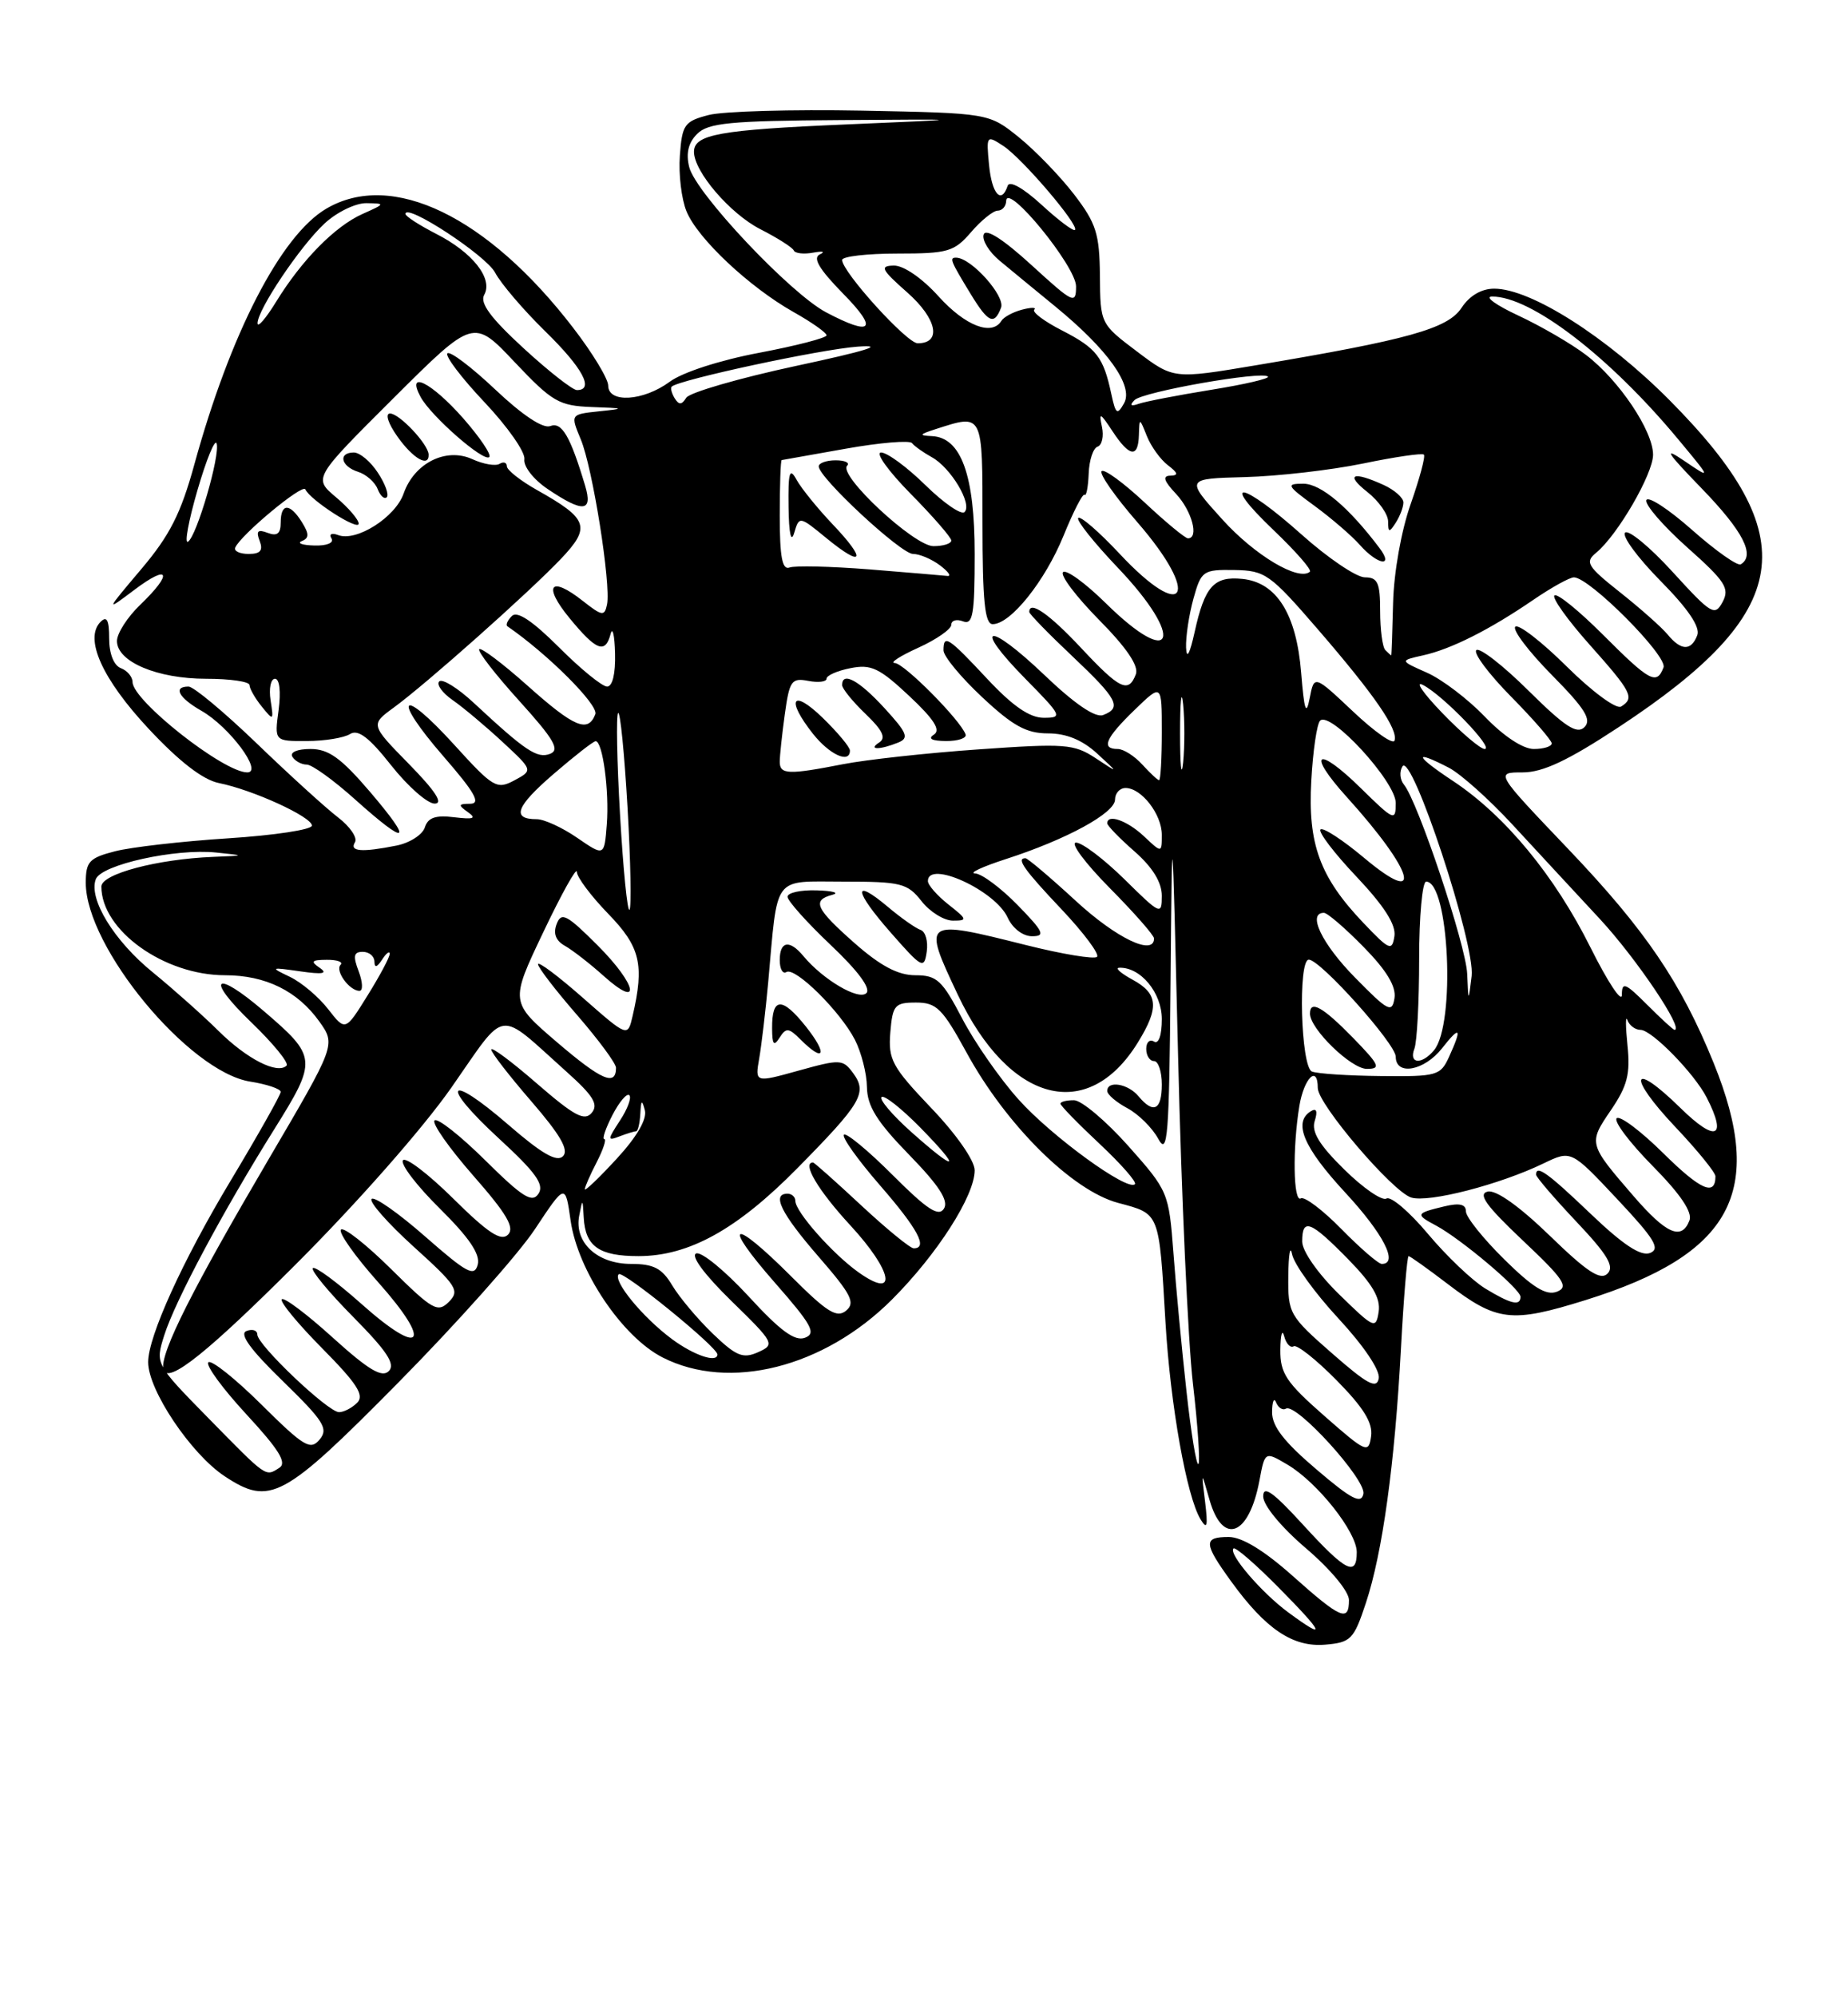 <?xml version="1.0" encoding="UTF-8" standalone="no"?>
<!DOCTYPE svg PUBLIC "-//W3C//DTD SVG 1.1//EN" "http://www.w3.org/Graphics/SVG/1.1/DTD/svg11.dtd" >
<svg xmlns="http://www.w3.org/2000/svg" xmlns:xlink="http://www.w3.org/1999/xlink" version="1.1" viewBox="0 0 237 256">
 <g >
 <path fill="currentColor"
d=" M 175.16 205.49 C 177.30 199.06 178.88 187.63 179.67 172.78 C 180.02 166.30 180.46 161.00 180.65 161.00 C 180.83 161.00 183.05 162.58 185.57 164.50 C 191.98 169.40 193.79 169.61 203.33 166.64 C 222.15 160.77 226.48 152.76 219.76 136.22 C 215.56 125.88 211.00 119.18 201.13 108.83 C 191.75 99.00 191.75 99.00 195.27 99.00 C 197.87 99.00 201.08 97.49 207.64 93.17 C 230.09 78.39 231.56 68.86 214.10 51.28 C 206.05 43.18 196.33 37.00 191.63 37.00 C 189.99 37.00 188.46 37.90 187.44 39.45 C 185.69 42.13 180.59 43.55 161.00 46.83 C 150.50 48.59 150.50 48.59 145.81 45.05 C 141.12 41.51 141.11 41.49 141.06 35.33 C 141.01 29.95 140.58 28.61 137.75 24.92 C 135.96 22.59 132.77 19.30 130.66 17.59 C 126.82 14.50 126.82 14.50 110.55 14.18 C 101.61 14.01 92.76 14.26 90.89 14.74 C 87.77 15.55 87.48 15.96 87.19 19.95 C 87.01 22.33 87.40 25.55 88.05 27.11 C 89.49 30.60 96.10 36.80 101.76 39.99 C 104.09 41.30 106.00 42.64 106.00 42.98 C 106.00 43.31 102.11 44.32 97.35 45.22 C 92.35 46.16 87.50 47.73 85.89 48.93 C 82.51 51.42 78.00 51.71 78.00 49.42 C 78.00 48.56 75.98 45.22 73.50 42.01 C 62.50 27.70 50.24 21.80 41.84 26.75 C 36.01 30.18 29.54 42.74 24.93 59.51 C 23.20 65.81 21.78 68.62 18.12 72.94 C 13.50 78.41 13.50 78.41 17.25 75.59 C 21.74 72.21 22.22 73.45 18.00 77.50 C 16.35 79.08 15.00 81.18 15.00 82.16 C 15.00 84.82 20.17 87.00 26.45 87.00 C 29.50 87.00 32.00 87.36 32.00 87.81 C 32.00 88.25 32.70 89.49 33.57 90.56 C 35.07 92.42 35.11 92.39 34.70 89.75 C 34.47 88.24 34.72 87.00 35.27 87.00 C 35.85 87.00 36.04 88.66 35.73 91.00 C 35.19 95.00 35.19 95.00 39.35 94.98 C 41.63 94.98 44.13 94.57 44.90 94.08 C 45.92 93.44 47.34 94.51 50.17 98.10 C 52.30 100.79 54.81 103.00 55.74 103.00 C 56.89 103.00 55.85 101.40 52.46 97.94 C 47.50 92.88 47.50 92.88 50.50 90.69 C 54.62 87.69 67.76 76.01 71.91 71.66 C 75.82 67.55 75.46 66.51 68.87 62.81 C 66.74 61.61 65.00 60.24 65.00 59.76 C 65.00 59.28 64.58 59.14 64.07 59.45 C 63.57 59.77 61.99 59.50 60.57 58.85 C 57.19 57.31 53.12 59.36 51.76 63.27 C 50.69 66.31 45.69 69.48 43.36 68.58 C 42.54 68.27 42.16 68.46 42.51 69.01 C 42.86 69.58 41.92 69.97 40.31 69.92 C 38.76 69.88 38.05 69.62 38.71 69.35 C 39.66 68.97 39.66 68.44 38.72 66.93 C 37.17 64.45 36.00 64.47 36.00 66.97 C 36.00 68.40 35.54 68.76 34.33 68.30 C 33.06 67.81 32.81 68.06 33.30 69.33 C 33.77 70.56 33.39 71.00 31.89 71.00 C 30.76 71.00 29.98 70.64 30.17 70.19 C 30.82 68.60 38.82 61.95 39.16 62.72 C 39.76 64.09 46.00 68.10 46.00 67.12 C 46.00 66.60 44.69 65.08 43.09 63.73 C 40.18 61.28 40.18 61.28 50.45 51.05 C 60.72 40.82 60.72 40.82 66.00 46.41 C 70.83 51.52 71.69 52.01 75.90 52.17 C 80.14 52.32 80.21 52.37 76.82 52.72 C 73.15 53.11 73.15 53.11 74.48 56.31 C 76.00 59.93 78.37 74.87 77.85 77.47 C 77.53 79.02 77.23 78.98 74.74 77.02 C 70.56 73.72 69.58 75.03 73.06 79.25 C 76.48 83.41 77.63 83.85 78.31 81.25 C 78.56 80.29 78.82 81.41 78.88 83.75 C 78.95 86.34 78.55 88.00 77.86 88.00 C 77.23 88.00 74.45 85.74 71.69 82.97 C 68.29 79.58 66.33 78.27 65.65 78.95 C 65.09 79.51 64.83 80.10 65.07 80.27 C 70.25 83.83 76.79 90.37 76.35 91.54 C 75.41 93.97 73.66 93.24 67.65 87.88 C 64.49 85.06 61.70 82.96 61.46 83.21 C 61.21 83.46 63.52 86.44 66.59 89.83 C 71.06 94.77 71.84 96.12 70.55 96.62 C 68.89 97.26 67.41 96.27 60.77 90.10 C 58.72 88.19 56.72 86.95 56.33 87.34 C 55.94 87.73 56.72 88.81 58.06 89.74 C 59.40 90.67 62.27 93.08 64.43 95.08 C 68.37 98.73 68.37 98.73 65.97 100.02 C 63.71 101.23 63.25 100.96 58.28 95.49 C 51.35 87.86 50.14 89.20 56.91 96.99 C 60.89 101.57 61.70 103.00 60.32 103.02 C 58.76 103.03 58.72 103.18 60.00 104.09 C 61.15 104.90 60.75 105.05 58.26 104.75 C 55.86 104.45 54.88 104.79 54.48 106.06 C 54.18 106.99 52.55 108.04 50.85 108.38 C 46.39 109.27 44.79 109.15 45.52 107.96 C 45.88 107.39 44.89 105.94 43.33 104.75 C 41.78 103.56 37.09 99.30 32.93 95.29 C 28.76 91.28 24.83 88.00 24.18 88.00 C 22.14 88.00 22.91 89.44 25.84 91.11 C 29.42 93.15 33.78 99.00 31.71 99.00 C 28.68 99.00 17.00 89.80 17.00 87.42 C 17.00 86.76 16.32 85.95 15.50 85.64 C 14.59 85.29 14.00 83.78 14.00 81.83 C 14.00 79.48 13.70 78.90 12.90 79.70 C 10.76 81.84 13.11 87.05 19.09 93.44 C 23.01 97.63 26.03 99.96 28.09 100.37 C 32.43 101.24 40.00 104.70 40.00 105.82 C 40.00 106.34 35.16 107.07 29.25 107.45 C 23.34 107.83 16.81 108.58 14.75 109.11 C 11.44 109.96 11.00 110.44 11.00 113.15 C 11.00 121.40 24.21 137.37 32.08 138.63 C 34.24 138.97 36.00 139.57 36.00 139.95 C 36.00 140.33 33.10 145.47 29.55 151.38 C 23.41 161.60 19.00 171.30 19.00 174.59 C 19.00 178.18 24.49 186.36 28.82 189.22 C 34.63 193.05 36.32 192.14 51.07 177.22 C 58.56 169.64 66.45 160.79 68.60 157.55 C 72.50 151.67 72.50 151.67 73.18 156.45 C 74.10 162.88 79.79 171.34 84.96 173.98 C 93.52 178.35 105.66 175.29 114.38 166.58 C 120.20 160.76 125.00 153.26 125.00 150.00 C 125.00 148.76 122.65 145.38 119.43 142.02 C 114.40 136.74 113.90 135.82 114.18 132.34 C 114.47 128.82 114.75 128.50 117.48 128.50 C 120.11 128.50 120.86 129.25 123.98 134.95 C 129.05 144.22 137.51 152.61 143.40 154.18 C 148.78 155.62 148.63 155.24 149.47 169.50 C 150.10 180.12 152.19 191.83 153.97 194.74 C 154.81 196.12 154.93 195.64 154.55 192.50 C 154.05 188.50 154.05 188.50 155.12 192.25 C 156.82 198.17 160.19 196.86 161.52 189.76 C 162.22 186.02 162.22 186.02 165.12 187.73 C 168.96 190.00 174.00 196.36 174.00 198.94 C 174.00 202.15 172.60 201.44 167.10 195.42 C 163.27 191.23 162.00 190.33 162.00 191.80 C 162.00 192.94 164.30 195.73 167.50 198.46 C 170.63 201.13 173.00 203.98 173.00 205.08 C 173.00 207.94 171.95 207.49 165.79 202.00 C 162.12 198.73 159.28 197.00 157.59 197.00 C 154.30 197.00 154.34 197.79 157.89 202.69 C 162.32 208.81 165.80 211.15 169.95 210.80 C 173.24 210.52 173.62 210.14 175.16 205.49 Z  M 47.46 101.50 C 43.74 97.15 42.14 96.00 39.82 96.00 C 38.12 96.00 37.14 96.42 37.50 97.00 C 37.84 97.55 38.67 98.00 39.34 98.00 C 40.01 98.00 42.79 100.00 45.53 102.46 C 52.30 108.53 53.12 108.13 47.46 101.50 Z  M 75.04 62.25 C 73.13 55.88 72.05 54.04 70.57 54.61 C 69.64 54.97 66.99 53.21 63.53 49.94 C 60.47 47.05 57.71 44.96 57.38 45.29 C 57.05 45.62 59.19 48.44 62.14 51.56 C 65.09 54.68 67.39 57.96 67.25 58.86 C 67.11 59.78 68.43 61.47 70.25 62.69 C 74.79 65.75 76.05 65.63 75.04 62.25 Z  M 48.46 60.59 C 47.53 59.16 46.15 58.00 45.38 58.00 C 43.33 58.00 43.71 59.77 45.91 60.47 C 46.96 60.80 48.09 61.80 48.43 62.68 C 48.77 63.56 49.30 64.04 49.60 63.73 C 49.91 63.42 49.40 62.01 48.46 60.59 Z  M 54.97 58.25 C 54.91 56.92 51.22 53.00 50.02 53.00 C 49.36 53.00 49.78 54.29 51.00 56.00 C 52.99 58.80 55.04 59.96 54.97 58.25 Z  M 59.40 53.61 C 55.34 49.01 52.05 47.36 53.93 50.86 C 55.24 53.31 62.06 59.28 62.75 58.58 C 63.05 58.28 61.54 56.05 59.40 53.61 Z  M 165.21 206.66 C 161.76 204.11 157.51 199.15 158.19 198.47 C 158.43 198.24 161.05 200.51 164.02 203.52 C 169.87 209.44 170.21 210.34 165.21 206.66 Z  M 168.82 188.33 C 164.69 184.82 163.13 182.82 163.14 181.00 C 163.15 179.62 163.39 179.07 163.66 179.76 C 163.94 180.45 164.51 180.80 164.92 180.55 C 166.21 179.75 175.22 189.65 174.85 191.47 C 174.57 192.82 173.33 192.18 168.82 188.33 Z  M 26.70 181.74 C 19.91 174.82 19.91 174.82 21.06 171.16 C 22.46 166.73 28.58 155.27 35.18 144.73 C 40.71 135.88 40.67 135.45 33.83 129.59 C 27.53 124.19 26.25 125.28 32.18 130.99 C 35.03 133.73 37.09 136.25 36.75 136.58 C 35.59 137.74 31.66 135.74 28.02 132.13 C 26.01 130.14 22.22 126.77 19.61 124.64 C 14.61 120.58 11.32 115.20 12.29 112.68 C 13.01 110.82 22.50 108.73 27.71 109.27 C 31.50 109.66 31.50 109.66 27.30 109.83 C 20.16 110.12 13.00 112.02 13.00 113.63 C 13.00 119.24 21.04 125.00 28.87 125.00 C 34.06 125.00 38.16 127.02 40.96 130.94 C 43.07 133.91 43.07 133.91 34.38 148.70 C 15.56 180.77 16.28 183.66 37.74 162.25 C 45.72 154.29 54.21 144.66 57.90 139.38 C 65.10 129.08 63.62 129.28 72.68 137.39 C 76.09 140.44 76.78 141.56 75.89 142.63 C 74.97 143.74 73.66 143.04 68.88 138.90 C 65.65 136.09 63.00 134.12 63.00 134.52 C 63.00 134.91 65.32 137.90 68.15 141.17 C 71.86 145.46 72.99 147.41 72.20 148.20 C 71.41 148.99 69.47 147.87 65.20 144.17 C 57.32 137.35 56.31 138.86 64.00 145.94 C 68.71 150.27 69.83 151.83 69.06 153.00 C 68.25 154.23 67.03 153.47 62.23 148.72 C 59.02 145.55 56.09 143.24 55.73 143.61 C 55.36 143.97 57.60 147.15 60.69 150.68 C 64.98 155.56 66.04 157.36 65.15 158.25 C 64.26 159.14 62.59 158.04 58.11 153.61 C 54.88 150.42 51.98 148.22 51.67 148.73 C 51.35 149.24 53.49 152.03 56.43 154.93 C 60.17 158.63 61.61 160.76 61.27 162.08 C 60.84 163.70 59.89 163.19 54.54 158.50 C 51.11 155.49 48.02 153.32 47.66 153.67 C 47.30 154.03 49.74 156.79 53.07 159.81 C 58.58 164.79 58.99 165.43 57.57 166.86 C 56.14 168.29 55.47 167.91 50.19 162.69 C 47.00 159.53 44.09 157.24 43.73 157.60 C 43.37 157.96 45.52 161.01 48.51 164.36 C 55.54 172.26 54.16 174.08 46.38 167.15 C 43.22 164.34 40.41 162.26 40.12 162.54 C 39.84 162.82 42.18 165.65 45.32 168.82 C 49.64 173.19 50.74 174.86 49.86 175.74 C 48.98 176.62 47.25 175.58 42.68 171.45 C 39.37 168.45 36.43 166.24 36.14 166.53 C 35.85 166.82 38.18 169.65 41.32 172.82 C 45.78 177.33 46.76 178.84 45.81 179.79 C 45.14 180.46 44.10 181.00 43.48 181.00 C 42.07 181.00 33.00 172.38 33.00 171.05 C 33.00 170.51 32.37 170.30 31.61 170.60 C 30.65 170.97 32.10 172.97 36.27 177.02 C 41.52 182.13 42.15 183.12 40.99 184.51 C 39.81 185.93 38.98 185.43 33.53 180.03 C 30.15 176.68 27.09 174.25 26.72 174.61 C 26.35 174.98 28.55 177.98 31.60 181.28 C 35.77 185.79 36.83 187.49 35.83 188.13 C 34.01 189.28 34.31 189.49 26.70 181.74 Z  M 152.16 178.30 C 151.56 172.91 150.81 164.95 150.49 160.61 C 149.90 152.83 149.82 152.64 144.70 146.88 C 141.84 143.67 138.71 141.04 137.75 141.02 C 136.79 141.01 136.00 141.21 136.00 141.46 C 136.00 141.71 138.26 144.03 141.02 146.61 C 143.77 149.19 145.82 151.52 145.55 151.78 C 144.60 152.73 134.90 145.68 130.66 140.96 C 128.27 138.31 125.01 133.63 123.41 130.57 C 120.83 125.63 120.15 125.00 117.39 125.00 C 115.18 125.00 112.94 123.82 109.64 120.92 C 104.59 116.47 104.09 115.39 106.75 114.69 C 107.71 114.44 106.81 114.18 104.75 114.12 C 102.69 114.05 101.00 114.42 101.00 114.94 C 101.00 115.46 103.49 118.24 106.53 121.12 C 110.02 124.42 111.71 126.69 111.11 127.29 C 110.13 128.27 105.55 125.57 103.04 122.55 C 101.26 120.40 100.00 120.61 100.00 123.06 C 100.00 124.19 100.38 124.88 100.85 124.59 C 101.97 123.90 107.75 129.61 109.64 133.27 C 110.46 134.87 111.16 137.59 111.18 139.33 C 111.22 141.78 112.45 143.76 116.58 148.00 C 120.43 151.95 121.69 153.90 121.06 154.91 C 120.38 156.00 118.91 155.04 114.48 150.61 C 111.34 147.47 108.52 145.14 108.23 145.44 C 107.93 145.74 110.01 148.65 112.84 151.91 C 117.71 157.51 119.05 160.00 117.18 160.00 C 116.73 160.00 113.71 157.53 110.45 154.50 C 107.20 151.47 104.42 149.00 104.27 149.00 C 102.80 149.00 104.92 152.58 109.02 157.02 C 114.53 162.98 115.18 166.69 110.08 163.06 C 106.77 160.70 102.00 155.31 102.00 153.92 C 102.00 153.42 101.55 153.00 101.00 153.00 C 98.92 153.00 100.17 155.53 104.98 161.07 C 109.18 165.90 109.73 166.98 108.51 167.99 C 107.32 168.98 106.05 168.18 101.47 163.60 C 93.85 155.98 92.45 156.51 99.37 164.40 C 104.11 169.80 104.72 170.90 103.24 171.46 C 101.95 171.96 100.07 170.59 96.00 166.15 C 92.97 162.87 89.95 160.39 89.28 160.66 C 88.55 160.95 90.35 163.38 93.77 166.72 C 99.33 172.14 99.42 172.33 97.21 173.32 C 95.28 174.18 94.41 173.82 91.39 170.92 C 89.44 169.04 87.11 166.26 86.21 164.75 C 84.90 162.56 83.83 162.00 80.94 162.00 C 76.59 162.00 73.63 159.26 74.28 155.83 C 74.71 153.58 74.73 153.59 74.86 156.05 C 75.06 159.76 76.83 161.00 81.88 161.00 C 88.34 161.00 94.50 157.60 102.23 149.76 C 110.48 141.40 111.26 140.08 109.43 137.57 C 108.10 135.75 107.77 135.74 102.43 137.22 C 96.82 138.78 96.82 138.78 97.37 135.64 C 97.67 133.91 98.18 129.57 98.51 126.00 C 99.78 111.94 98.99 113.00 108.15 113.00 C 115.56 113.00 116.37 113.20 118.18 115.50 C 119.26 116.88 121.07 118.00 122.21 118.00 C 124.11 118.00 124.06 117.84 121.63 115.93 C 120.19 114.79 119.00 113.44 119.00 112.93 C 119.00 110.18 127.65 114.13 129.23 117.61 C 129.86 118.99 131.18 120.00 132.36 120.00 C 134.11 120.00 133.84 119.42 130.50 116.00 C 128.35 113.80 125.90 111.98 125.05 111.95 C 124.20 111.92 125.97 111.09 129.00 110.11 C 136.80 107.59 143.00 104.21 143.00 102.48 C 143.00 101.67 143.61 101.00 144.35 101.00 C 146.39 101.00 149.00 104.37 149.00 107.00 C 149.00 109.35 149.00 109.35 146.69 107.17 C 144.55 105.17 142.00 104.27 142.00 105.53 C 142.00 105.82 143.57 107.44 145.50 109.13 C 147.82 111.17 149.00 113.09 149.00 114.82 C 149.00 117.33 148.83 117.26 144.22 112.71 C 141.58 110.12 138.79 108.00 138.00 108.00 C 137.21 108.00 139.14 110.60 142.28 113.78 C 145.43 116.96 148.00 119.88 148.00 120.28 C 148.00 122.57 143.19 120.27 138.00 115.50 C 134.71 112.47 131.79 110.00 131.51 110.00 C 130.29 110.00 131.32 111.46 136.16 116.57 C 138.99 119.57 141.03 122.30 140.69 122.64 C 140.35 122.98 136.25 122.30 131.57 121.13 C 118.33 117.81 118.28 117.85 122.84 127.51 C 129.40 141.36 139.49 144.04 145.92 133.63 C 148.69 129.15 148.54 127.36 145.25 125.57 C 143.74 124.75 142.96 124.06 143.53 124.04 C 146.26 123.93 149.00 127.23 149.00 130.62 C 149.00 132.70 148.59 133.87 148.00 133.50 C 147.45 133.16 147.00 133.58 147.00 134.44 C 147.00 135.30 147.45 136.00 148.00 136.00 C 148.55 136.00 149.00 137.35 149.00 139.00 C 149.00 142.29 147.93 142.82 146.00 140.50 C 144.67 138.90 142.00 138.45 142.00 139.83 C 142.00 140.29 143.16 141.28 144.58 142.04 C 146.00 142.80 147.78 144.56 148.54 145.96 C 149.75 148.19 149.94 145.77 150.12 126.00 C 150.32 103.50 150.32 103.50 151.09 135.50 C 151.51 153.10 152.36 171.93 152.99 177.35 C 153.62 182.76 153.93 187.40 153.69 187.65 C 153.44 187.89 152.75 183.69 152.16 178.30 Z  M 103.34 131.56 C 100.28 127.73 98.99 127.80 99.02 131.81 C 99.03 133.90 99.24 134.16 99.98 133.00 C 100.81 131.69 101.15 131.72 102.68 133.25 C 105.73 136.30 106.19 135.14 103.34 131.56 Z  M 118.06 119.19 C 117.44 118.98 115.57 117.67 113.92 116.28 C 109.32 112.41 109.48 114.13 114.24 119.54 C 118.25 124.11 118.52 124.25 118.85 121.98 C 119.04 120.65 118.69 119.40 118.06 119.19 Z  M 169.83 181.47 C 164.94 177.18 164.17 176.02 164.20 173.00 C 164.22 171.07 164.44 170.29 164.69 171.26 C 164.94 172.23 165.49 172.81 165.91 172.56 C 166.32 172.30 168.80 174.26 171.42 176.92 C 174.89 180.44 176.08 182.38 175.84 184.09 C 175.52 186.33 175.22 186.20 169.83 181.47 Z  M 170.83 173.46 C 165.33 168.65 165.17 168.35 165.22 163.50 C 165.25 160.75 165.47 159.52 165.71 160.77 C 165.95 162.02 168.62 165.72 171.65 168.99 C 174.92 172.52 177.02 175.65 176.82 176.68 C 176.55 178.07 175.36 177.43 170.83 173.46 Z  M 86.21 171.66 C 82.43 168.87 78.54 164.13 79.35 163.32 C 79.87 162.79 92.00 172.65 92.00 173.60 C 92.00 174.73 89.02 173.73 86.21 171.66 Z  M 171.72 165.88 C 169.01 163.23 167.00 160.35 167.00 159.13 C 167.00 156.06 168.05 156.46 172.88 161.38 C 176.01 164.57 177.07 166.39 176.81 168.13 C 176.46 170.39 176.23 170.29 171.72 165.88 Z  M 190.46 165.14 C 188.80 164.12 185.49 160.97 183.12 158.14 C 180.75 155.31 178.36 153.28 177.81 153.62 C 177.26 153.96 174.83 152.29 172.41 149.91 C 169.19 146.75 168.16 145.06 168.61 143.67 C 169.01 142.41 168.83 141.98 168.11 142.43 C 165.81 143.85 167.17 147.07 172.50 152.83 C 177.43 158.15 179.40 162.00 177.21 162.00 C 176.77 162.00 174.45 159.99 172.04 157.54 C 169.64 155.09 167.29 153.32 166.83 153.60 C 165.86 154.20 165.75 147.17 166.64 141.75 C 167.24 138.16 169.00 136.44 169.00 139.45 C 169.00 141.52 178.56 152.72 180.98 153.49 C 183.19 154.19 192.33 151.84 197.97 149.11 C 201.50 147.41 201.50 147.41 207.39 153.68 C 212.19 158.79 212.98 160.07 211.61 160.60 C 210.43 161.05 208.17 159.56 204.04 155.62 C 198.48 150.31 197.00 149.25 197.00 150.56 C 197.00 150.87 199.33 153.58 202.17 156.59 C 206.15 160.80 207.07 162.33 206.16 163.24 C 205.25 164.15 203.54 163.03 198.74 158.37 C 194.83 154.59 191.86 152.48 190.79 152.73 C 189.50 153.03 190.58 154.54 195.29 158.99 C 200.57 163.97 201.23 164.95 199.67 165.56 C 198.31 166.09 196.60 165.05 192.92 161.42 C 190.22 158.76 188.00 155.99 188.00 155.27 C 188.00 154.35 187.18 154.16 185.25 154.62 C 181.54 155.51 181.48 155.65 184.16 157.08 C 187.33 158.77 195.00 165.23 195.00 166.21 C 195.00 167.44 193.76 167.15 190.46 165.14 Z  M 209.50 153.31 C 203.70 146.60 203.69 146.55 206.58 142.31 C 208.70 139.20 209.10 137.67 208.72 134.00 C 208.47 131.53 208.46 130.06 208.71 130.75 C 208.96 131.44 209.72 132.00 210.39 132.00 C 211.83 132.00 217.29 137.58 218.88 140.68 C 221.54 145.87 220.05 146.46 215.52 142.02 C 209.19 135.81 208.62 137.85 214.84 144.43 C 217.68 147.43 220.00 150.28 220.00 150.77 C 220.00 153.37 218.09 152.53 213.33 147.83 C 210.43 144.96 207.73 142.94 207.33 143.33 C 206.94 143.73 209.02 146.48 211.95 149.45 C 215.50 153.04 217.07 155.37 216.67 156.42 C 215.67 159.03 213.71 158.18 209.50 153.31 Z  M 75.00 152.43 C 75.00 152.14 75.69 150.57 76.53 148.95 C 77.36 147.33 77.80 146.00 77.50 146.00 C 77.20 146.00 77.67 144.61 78.55 142.91 C 79.43 141.21 80.40 140.07 80.71 140.38 C 81.02 140.68 80.48 142.15 79.51 143.62 C 77.88 146.12 77.87 146.26 79.46 145.65 C 80.40 145.29 81.35 145.00 81.58 145.00 C 81.81 145.00 82.05 143.99 82.12 142.75 C 82.21 140.98 82.33 140.89 82.70 142.30 C 83.00 143.44 81.68 145.71 79.08 148.53 C 76.84 150.96 75.00 152.72 75.00 152.43 Z  M 116.88 145.10 C 114.47 142.95 112.75 140.94 113.06 140.62 C 113.37 140.30 115.60 142.06 118.02 144.52 C 123.43 150.04 122.79 150.36 116.88 145.10 Z  M 71.45 133.60 C 65.41 128.43 65.41 128.43 69.68 119.47 C 72.03 114.53 73.97 111.06 73.98 111.75 C 73.99 112.44 75.80 114.85 78.00 117.12 C 82.12 121.36 82.66 123.63 81.13 130.22 C 80.50 132.94 80.50 132.94 74.75 127.89 C 71.59 125.11 69.00 123.17 69.00 123.59 C 69.00 124.00 71.25 126.93 74.00 130.09 C 76.75 133.26 79.00 136.30 79.00 136.86 C 79.00 139.27 77.14 138.46 71.45 133.60 Z  M 76.66 121.19 C 72.69 117.22 71.99 116.85 71.39 118.43 C 70.92 119.65 71.27 120.57 72.45 121.23 C 73.42 121.78 75.63 123.49 77.36 125.04 C 82.32 129.50 81.74 126.27 76.66 121.19 Z  M 168.25 137.34 C 166.82 136.76 166.44 123.00 167.85 123.00 C 169.33 123.00 179.00 133.80 179.00 135.44 C 179.00 137.92 182.65 137.26 184.93 134.37 C 187.27 131.39 187.54 131.72 185.84 135.45 C 184.74 137.87 184.29 138.00 177.09 137.92 C 172.92 137.88 168.94 137.62 168.25 137.34 Z  M 173.50 133.00 C 169.64 129.05 168.00 128.13 168.00 129.92 C 168.00 131.88 173.28 137.00 175.29 137.00 C 177.15 137.00 176.92 136.51 173.50 133.00 Z  M 181.39 134.42 C 181.73 133.55 182.00 128.37 182.00 122.92 C 182.00 117.46 182.41 113.00 182.90 113.00 C 185.84 113.00 186.69 131.26 183.91 134.61 C 182.34 136.50 180.64 136.37 181.39 134.42 Z  M 42.08 129.34 C 40.87 127.78 38.67 125.92 37.19 125.21 C 34.61 123.98 34.66 123.95 38.50 124.50 C 41.40 124.92 42.09 124.79 41.00 124.05 C 39.78 123.22 39.96 123.03 41.92 123.02 C 43.25 123.01 44.04 123.30 43.68 123.66 C 42.93 124.41 44.81 127.00 46.10 127.00 C 46.57 127.00 46.52 125.88 46.00 124.50 C 45.25 122.53 45.36 122.00 46.52 122.00 C 47.34 122.00 48.01 122.56 48.02 123.25 C 48.03 124.08 48.35 124.00 49.00 123.00 C 49.53 122.17 49.98 121.84 49.98 122.25 C 49.99 122.67 48.71 125.07 47.14 127.59 C 44.29 132.18 44.29 132.18 42.08 129.34 Z  M 211.23 128.77 C 208.43 125.97 208.00 125.80 208.00 127.52 C 208.00 128.61 206.20 125.89 204.00 121.49 C 199.39 112.24 193.03 104.53 186.34 100.10 C 181.44 96.86 181.18 96.01 185.81 98.40 C 187.31 99.18 190.96 102.44 193.93 105.65 C 196.91 108.87 201.96 114.33 205.17 117.78 C 209.87 122.85 216.03 132.00 214.75 132.00 C 214.59 132.00 213.01 130.55 211.23 128.77 Z  M 173.75 125.27 C 169.51 120.95 167.62 117.00 169.79 117.00 C 170.23 117.00 172.52 118.97 174.88 121.38 C 177.82 124.37 179.07 126.44 178.84 127.93 C 178.53 129.89 178.03 129.63 173.75 125.27 Z  M 188.16 124.80 C 188.00 121.14 181.83 102.70 180.04 100.55 C 179.53 99.93 179.45 98.89 179.86 98.23 C 181.05 96.31 189.23 121.08 188.73 125.11 C 188.32 128.50 188.32 128.50 188.16 124.80 Z  M 174.87 118.31 C 169.26 112.43 167.71 108.19 168.17 100.06 C 168.38 96.23 168.89 92.77 169.30 92.37 C 170.61 91.06 179.00 100.18 179.00 102.92 C 179.00 105.30 178.79 105.21 174.52 101.02 C 168.88 95.48 167.49 96.38 172.73 102.17 C 181.35 111.69 182.71 116.46 174.96 109.97 C 172.19 107.65 169.66 106.00 169.35 106.32 C 169.04 106.63 171.11 109.36 173.97 112.37 C 177.53 116.14 179.05 118.53 178.83 119.99 C 178.53 121.94 178.19 121.80 174.87 118.31 Z  M 79.52 104.48 C 79.12 97.55 79.01 91.66 79.27 91.39 C 79.54 91.13 80.08 96.59 80.48 103.52 C 80.88 110.45 80.99 116.34 80.73 116.61 C 80.46 116.87 79.92 111.41 79.52 104.48 Z  M 74.03 107.39 C 72.12 106.07 69.78 105.00 68.84 105.00 C 65.55 105.00 66.16 103.37 71.00 99.20 C 73.68 96.89 76.10 95.00 76.39 95.00 C 77.29 95.00 78.15 101.38 77.82 105.66 C 77.50 109.77 77.50 109.77 74.03 107.39 Z  M 151.34 94.00 C 151.34 89.88 151.51 88.19 151.73 90.25 C 151.94 92.31 151.94 95.69 151.73 97.75 C 151.51 99.81 151.34 98.12 151.34 94.00 Z  M 146.50 98.00 C 145.50 96.90 144.08 96.00 143.35 96.00 C 141.17 96.00 141.77 94.61 145.50 91.00 C 149.00 87.61 149.00 87.61 149.00 93.80 C 149.00 97.21 148.84 100.00 148.65 100.00 C 148.47 100.00 147.50 99.10 146.50 98.00 Z  M 100.00 97.64 C 100.00 96.89 100.29 94.15 100.65 91.55 C 101.24 87.26 101.51 86.86 103.65 87.27 C 104.94 87.52 106.00 87.39 106.00 86.99 C 106.00 86.58 107.38 85.97 109.07 85.64 C 111.70 85.11 112.77 85.61 116.59 89.19 C 119.79 92.19 120.68 93.58 119.77 94.16 C 118.95 94.68 119.51 94.97 121.33 94.98 C 122.89 94.99 124.02 94.60 123.83 94.12 C 123.12 92.23 115.93 85.00 114.75 84.98 C 114.06 84.97 115.41 84.09 117.75 83.03 C 120.09 81.97 122.00 80.64 122.00 80.08 C 122.00 79.52 122.67 79.32 123.50 79.64 C 124.77 80.12 125.00 78.78 125.00 71.01 C 125.00 60.89 123.26 56.08 119.53 55.90 C 117.81 55.82 117.88 55.68 120.00 55.00 C 126.12 53.04 126.00 52.80 126.00 67.00 C 126.00 77.07 126.30 80.00 127.31 80.00 C 129.61 80.00 134.03 74.47 136.40 68.65 C 137.66 65.55 138.87 63.20 139.09 63.42 C 139.32 63.64 139.55 62.42 139.62 60.71 C 139.68 58.99 140.20 57.43 140.76 57.25 C 141.33 57.06 141.58 55.91 141.32 54.70 C 140.91 52.80 141.09 52.87 142.66 55.25 C 144.85 58.59 145.98 58.75 146.06 55.75 C 146.13 53.52 146.13 53.52 147.09 55.91 C 147.62 57.23 148.83 58.91 149.78 59.63 C 151.09 60.63 151.16 60.94 150.08 60.97 C 149.05 60.99 149.26 61.65 150.83 63.31 C 152.86 65.48 153.80 69.00 152.35 69.00 C 152.00 69.00 149.49 66.93 146.79 64.40 C 144.08 61.87 141.60 60.06 141.28 60.39 C 140.95 60.72 143.01 63.65 145.84 66.91 C 154.09 76.40 152.02 80.01 143.54 70.93 C 140.93 68.15 138.57 66.10 138.28 66.39 C 138.00 66.67 140.29 69.55 143.38 72.79 C 152.03 81.86 150.60 85.97 141.81 77.31 C 139.19 74.73 136.72 72.94 136.33 73.34 C 135.94 73.73 138.02 76.48 140.95 79.45 C 144.50 83.04 146.07 85.37 145.67 86.42 C 144.72 88.90 143.61 88.36 138.60 83.00 C 134.54 78.67 132.00 76.91 132.00 78.44 C 132.00 78.69 134.47 81.23 137.50 84.09 C 143.34 89.61 143.92 90.71 141.47 91.65 C 140.47 92.03 137.81 90.22 133.92 86.50 C 126.64 79.56 124.61 80.00 131.52 87.02 C 136.20 91.77 136.31 92.00 133.85 92.00 C 132.05 92.00 129.87 90.50 126.60 87.00 C 121.58 81.63 121.00 81.26 121.00 83.36 C 121.00 84.11 123.23 86.81 125.96 89.36 C 129.89 93.04 131.63 94.00 134.40 94.00 C 136.75 94.00 138.80 94.84 140.69 96.57 C 143.50 99.15 143.50 99.15 140.50 97.17 C 137.73 95.35 136.58 95.27 125.50 96.05 C 118.90 96.51 111.08 97.37 108.11 97.95 C 101.10 99.32 100.00 99.28 100.00 97.64 Z  M 109.00 96.20 C 109.00 95.75 107.42 93.87 105.50 92.00 C 101.60 88.22 100.75 89.60 104.25 94.04 C 106.39 96.74 109.00 97.93 109.00 96.20 Z  M 115.18 95.18 C 116.62 94.60 116.36 93.96 113.42 90.75 C 110.15 87.19 108.00 86.03 108.00 87.81 C 108.00 88.26 109.35 89.92 111.00 91.50 C 113.19 93.60 113.67 94.59 112.75 95.17 C 111.25 96.13 112.83 96.13 115.18 95.18 Z  M 173.52 91.19 C 168.54 86.50 168.54 86.50 167.96 89.50 C 167.51 91.81 167.26 91.07 166.87 86.24 C 166.27 78.70 163.72 74.64 159.32 74.20 C 155.68 73.83 154.50 75.15 153.21 81.00 C 152.58 83.84 152.18 84.58 152.11 83.00 C 152.06 81.62 152.48 78.81 153.05 76.75 C 154.05 73.16 154.27 73.00 158.30 73.06 C 162.26 73.13 162.87 73.56 169.00 80.65 C 176.30 89.10 179.34 93.51 178.84 94.93 C 178.65 95.46 176.26 93.78 173.52 91.19 Z  M 184.96 91.38 C 182.51 88.84 181.40 87.23 182.50 87.80 C 185.09 89.14 191.70 96.00 190.40 96.00 C 189.86 96.00 187.41 93.92 184.96 91.38 Z  M 190.45 91.88 C 188.28 89.62 184.93 87.07 183.00 86.22 C 179.50 84.67 179.50 84.67 182.50 84.00 C 186.11 83.20 191.04 80.72 196.68 76.86 C 198.98 75.29 201.31 74.00 201.85 74.00 C 203.85 74.00 213.90 84.10 213.34 85.55 C 212.46 87.84 211.58 87.36 205.58 81.36 C 202.48 78.26 199.68 75.99 199.35 76.32 C 199.02 76.64 201.06 79.49 203.88 82.65 C 209.28 88.71 209.67 89.47 207.90 90.56 C 207.29 90.94 204.19 88.66 200.93 85.43 C 197.70 82.23 194.73 79.94 194.33 80.33 C 193.94 80.73 196.05 83.51 199.02 86.52 C 203.26 90.81 204.16 92.24 203.20 93.20 C 202.24 94.16 200.70 93.15 196.02 88.52 C 192.74 85.27 189.73 82.94 189.33 83.33 C 188.94 83.73 190.95 86.41 193.81 89.31 C 196.66 92.20 199.00 94.89 199.00 95.28 C 199.00 95.68 197.97 96.00 196.70 96.00 C 195.32 96.00 192.83 94.36 190.45 91.88 Z  M 177.67 83.33 C 177.30 82.97 177.00 80.72 177.00 78.33 C 177.00 74.69 176.69 74.00 175.04 74.00 C 173.96 74.00 170.30 71.53 166.91 68.50 C 159.26 61.67 156.25 61.19 163.31 67.93 C 166.15 70.64 168.26 73.04 167.99 73.28 C 166.54 74.53 160.92 71.18 156.77 66.59 C 152.03 61.35 152.03 61.35 159.67 61.15 C 163.87 61.04 170.66 60.26 174.76 59.42 C 178.85 58.57 182.39 58.05 182.61 58.27 C 182.83 58.49 182.06 61.33 180.92 64.59 C 179.71 68.00 178.76 73.36 178.66 77.25 C 178.57 80.96 178.46 84.00 178.42 84.00 C 178.37 84.00 178.03 83.70 177.67 83.33 Z  M 176.92 70.25 C 172.99 65.03 169.40 62.00 167.15 62.00 C 164.89 62.00 165.00 62.22 168.60 64.85 C 170.74 66.42 173.36 68.67 174.40 69.85 C 176.68 72.42 178.81 72.75 176.92 70.25 Z  M 179.98 64.41 C 179.99 63.81 178.85 62.80 177.45 62.16 C 173.48 60.35 172.47 60.79 175.37 63.07 C 176.81 64.21 178.01 65.90 178.02 66.82 C 178.03 68.27 178.16 68.30 179.00 67.00 C 179.53 66.17 179.98 65.01 179.98 64.41 Z  M 213.87 81.33 C 213.12 80.42 210.38 77.99 207.78 75.93 C 203.55 72.58 203.23 72.05 204.70 70.85 C 207.45 68.59 212.00 60.75 212.00 58.28 C 212.00 55.22 207.63 48.72 203.41 45.50 C 201.55 44.08 197.66 41.82 194.77 40.47 C 191.87 39.12 190.33 38.02 191.35 38.01 C 196.34 37.98 206.39 45.68 215.21 56.29 C 219.50 61.45 219.50 61.45 216.00 59.07 C 213.24 57.20 213.72 57.95 218.25 62.62 C 223.55 68.09 225.14 71.19 223.25 72.33 C 222.84 72.58 220.03 70.60 217.00 67.92 C 213.97 65.24 211.34 63.53 211.14 64.11 C 210.94 64.69 213.30 67.41 216.38 70.16 C 221.26 74.50 221.85 75.41 220.92 77.15 C 219.92 79.02 219.48 78.75 214.53 73.33 C 211.61 70.12 208.85 67.85 208.41 68.27 C 207.98 68.70 210.02 71.48 212.95 74.45 C 216.50 78.04 218.07 80.37 217.67 81.42 C 216.89 83.45 215.60 83.43 213.87 81.33 Z  M 111.50 72.98 C 106.55 72.59 101.94 72.48 101.25 72.74 C 100.32 73.09 100.00 71.38 100.00 66.11 C 100.00 62.20 100.11 58.98 100.25 58.97 C 100.39 58.95 104.09 58.29 108.47 57.51 C 112.85 56.73 116.68 56.41 116.97 56.80 C 117.26 57.18 118.40 57.99 119.50 58.60 C 121.94 59.94 124.73 64.61 123.70 65.63 C 123.29 66.04 121.04 64.49 118.69 62.19 C 116.34 59.88 113.78 58.00 113.00 58.00 C 112.21 58.00 113.92 60.38 116.78 63.28 C 119.65 66.19 122.00 68.89 122.00 69.28 C 122.00 69.68 120.97 70.00 119.71 70.00 C 117.23 70.00 107.45 60.89 108.64 59.69 C 109.02 59.31 108.36 59.00 107.17 59.00 C 105.98 59.00 105.00 59.35 105.00 59.78 C 105.00 61.22 115.54 71.00 117.09 71.00 C 117.93 71.00 119.49 71.66 120.56 72.47 C 121.63 73.28 122.05 73.88 121.50 73.82 C 120.95 73.76 116.45 73.38 111.50 72.98 Z  M 106.81 67.23 C 104.86 65.18 102.77 62.60 102.16 61.50 C 101.26 59.86 101.07 60.48 101.13 65.00 C 101.17 68.37 101.45 69.65 101.85 68.31 C 102.50 66.13 102.52 66.13 105.99 68.98 C 110.72 72.85 111.19 71.83 106.81 67.23 Z  M 25.32 62.84 C 26.46 58.91 27.57 56.21 27.78 56.83 C 28.27 58.31 25.23 68.74 24.11 69.43 C 23.63 69.73 24.18 66.76 25.32 62.84 Z  M 142.52 50.49 C 141.51 45.76 140.64 44.64 136.23 42.37 C 133.95 41.21 132.33 40.00 132.64 39.69 C 132.95 39.39 132.25 39.38 131.08 39.69 C 129.92 39.99 128.72 40.64 128.43 41.12 C 127.21 43.10 123.79 41.77 120.38 38.00 C 118.26 35.65 115.89 34.02 114.63 34.04 C 112.78 34.08 113.01 34.53 116.37 37.50 C 120.17 40.86 120.81 44.00 117.69 44.00 C 116.30 44.00 108.00 34.84 108.00 33.32 C 108.00 32.87 111.19 32.50 115.09 32.50 C 121.58 32.50 122.37 32.27 124.54 29.75 C 125.84 28.24 127.38 27.00 127.95 27.00 C 128.53 27.00 129.02 26.44 129.04 25.75 C 129.12 23.29 138.00 34.14 138.00 36.70 C 138.00 39.05 137.66 38.89 132.29 33.98 C 128.64 30.65 126.42 29.23 126.15 30.06 C 125.91 30.77 126.84 32.29 128.22 33.43 C 129.59 34.57 132.79 37.20 135.32 39.27 C 142.08 44.80 145.40 49.46 144.16 51.68 C 143.28 53.25 143.08 53.10 142.52 50.49 Z  M 128.38 39.44 C 128.95 37.97 124.62 33.11 122.67 33.03 C 121.71 33.00 121.84 33.34 124.52 37.74 C 126.74 41.37 127.51 41.72 128.38 39.44 Z  M 86.52 51.04 C 86.13 50.39 85.96 49.72 86.15 49.55 C 87.14 48.66 105.24 44.77 110.00 44.43 C 113.71 44.16 111.16 44.96 102.14 46.89 C 94.78 48.47 88.43 50.31 88.01 50.98 C 87.43 51.91 87.07 51.93 86.52 51.04 Z  M 145.50 51.28 C 146.56 50.21 161.85 47.52 162.61 48.27 C 162.85 48.52 159.58 49.28 155.34 49.96 C 151.10 50.65 146.92 51.45 146.06 51.75 C 145.01 52.12 144.83 51.96 145.50 51.28 Z  M 67.13 44.62 C 62.91 40.74 61.51 38.84 62.10 37.79 C 63.26 35.71 60.61 32.35 55.93 29.97 C 53.77 28.86 52.00 27.72 52.00 27.42 C 52.00 25.97 62.33 32.73 63.50 34.95 C 64.24 36.35 67.13 39.73 69.92 42.46 C 74.72 47.15 76.26 50.00 73.99 50.00 C 73.44 50.00 70.35 47.58 67.13 44.62 Z  M 33.03 41.45 C 32.98 39.76 38.50 31.54 41.62 28.65 C 43.19 27.19 45.61 26.02 46.99 26.04 C 49.44 26.08 49.43 26.11 46.50 27.42 C 42.97 28.99 38.69 33.34 35.41 38.68 C 34.12 40.78 33.05 42.03 33.03 41.45 Z  M 105.94 40.03 C 101.33 37.59 89.23 24.76 88.39 21.42 C 87.95 19.66 88.27 18.30 89.40 17.17 C 90.81 15.75 93.62 15.48 107.78 15.39 C 124.50 15.27 124.50 15.27 108.50 15.95 C 92.26 16.64 89.00 17.23 89.00 19.46 C 89.00 22.00 93.63 27.39 97.50 29.37 C 99.70 30.49 101.63 31.72 101.80 32.10 C 101.96 32.48 103.09 32.61 104.30 32.38 C 105.51 32.16 105.89 32.26 105.15 32.60 C 104.19 33.05 105.04 34.48 108.11 37.62 C 112.68 42.26 111.87 43.16 105.94 40.03 Z  M 133.56 26.23 C 131.22 24.09 129.46 23.11 129.23 23.81 C 128.42 26.25 127.20 24.87 126.84 21.13 C 126.48 17.35 126.52 17.29 128.68 18.71 C 131.12 20.31 138.44 28.89 137.86 29.47 C 137.66 29.68 135.72 28.22 133.56 26.23 Z "/>
</g>
</svg>